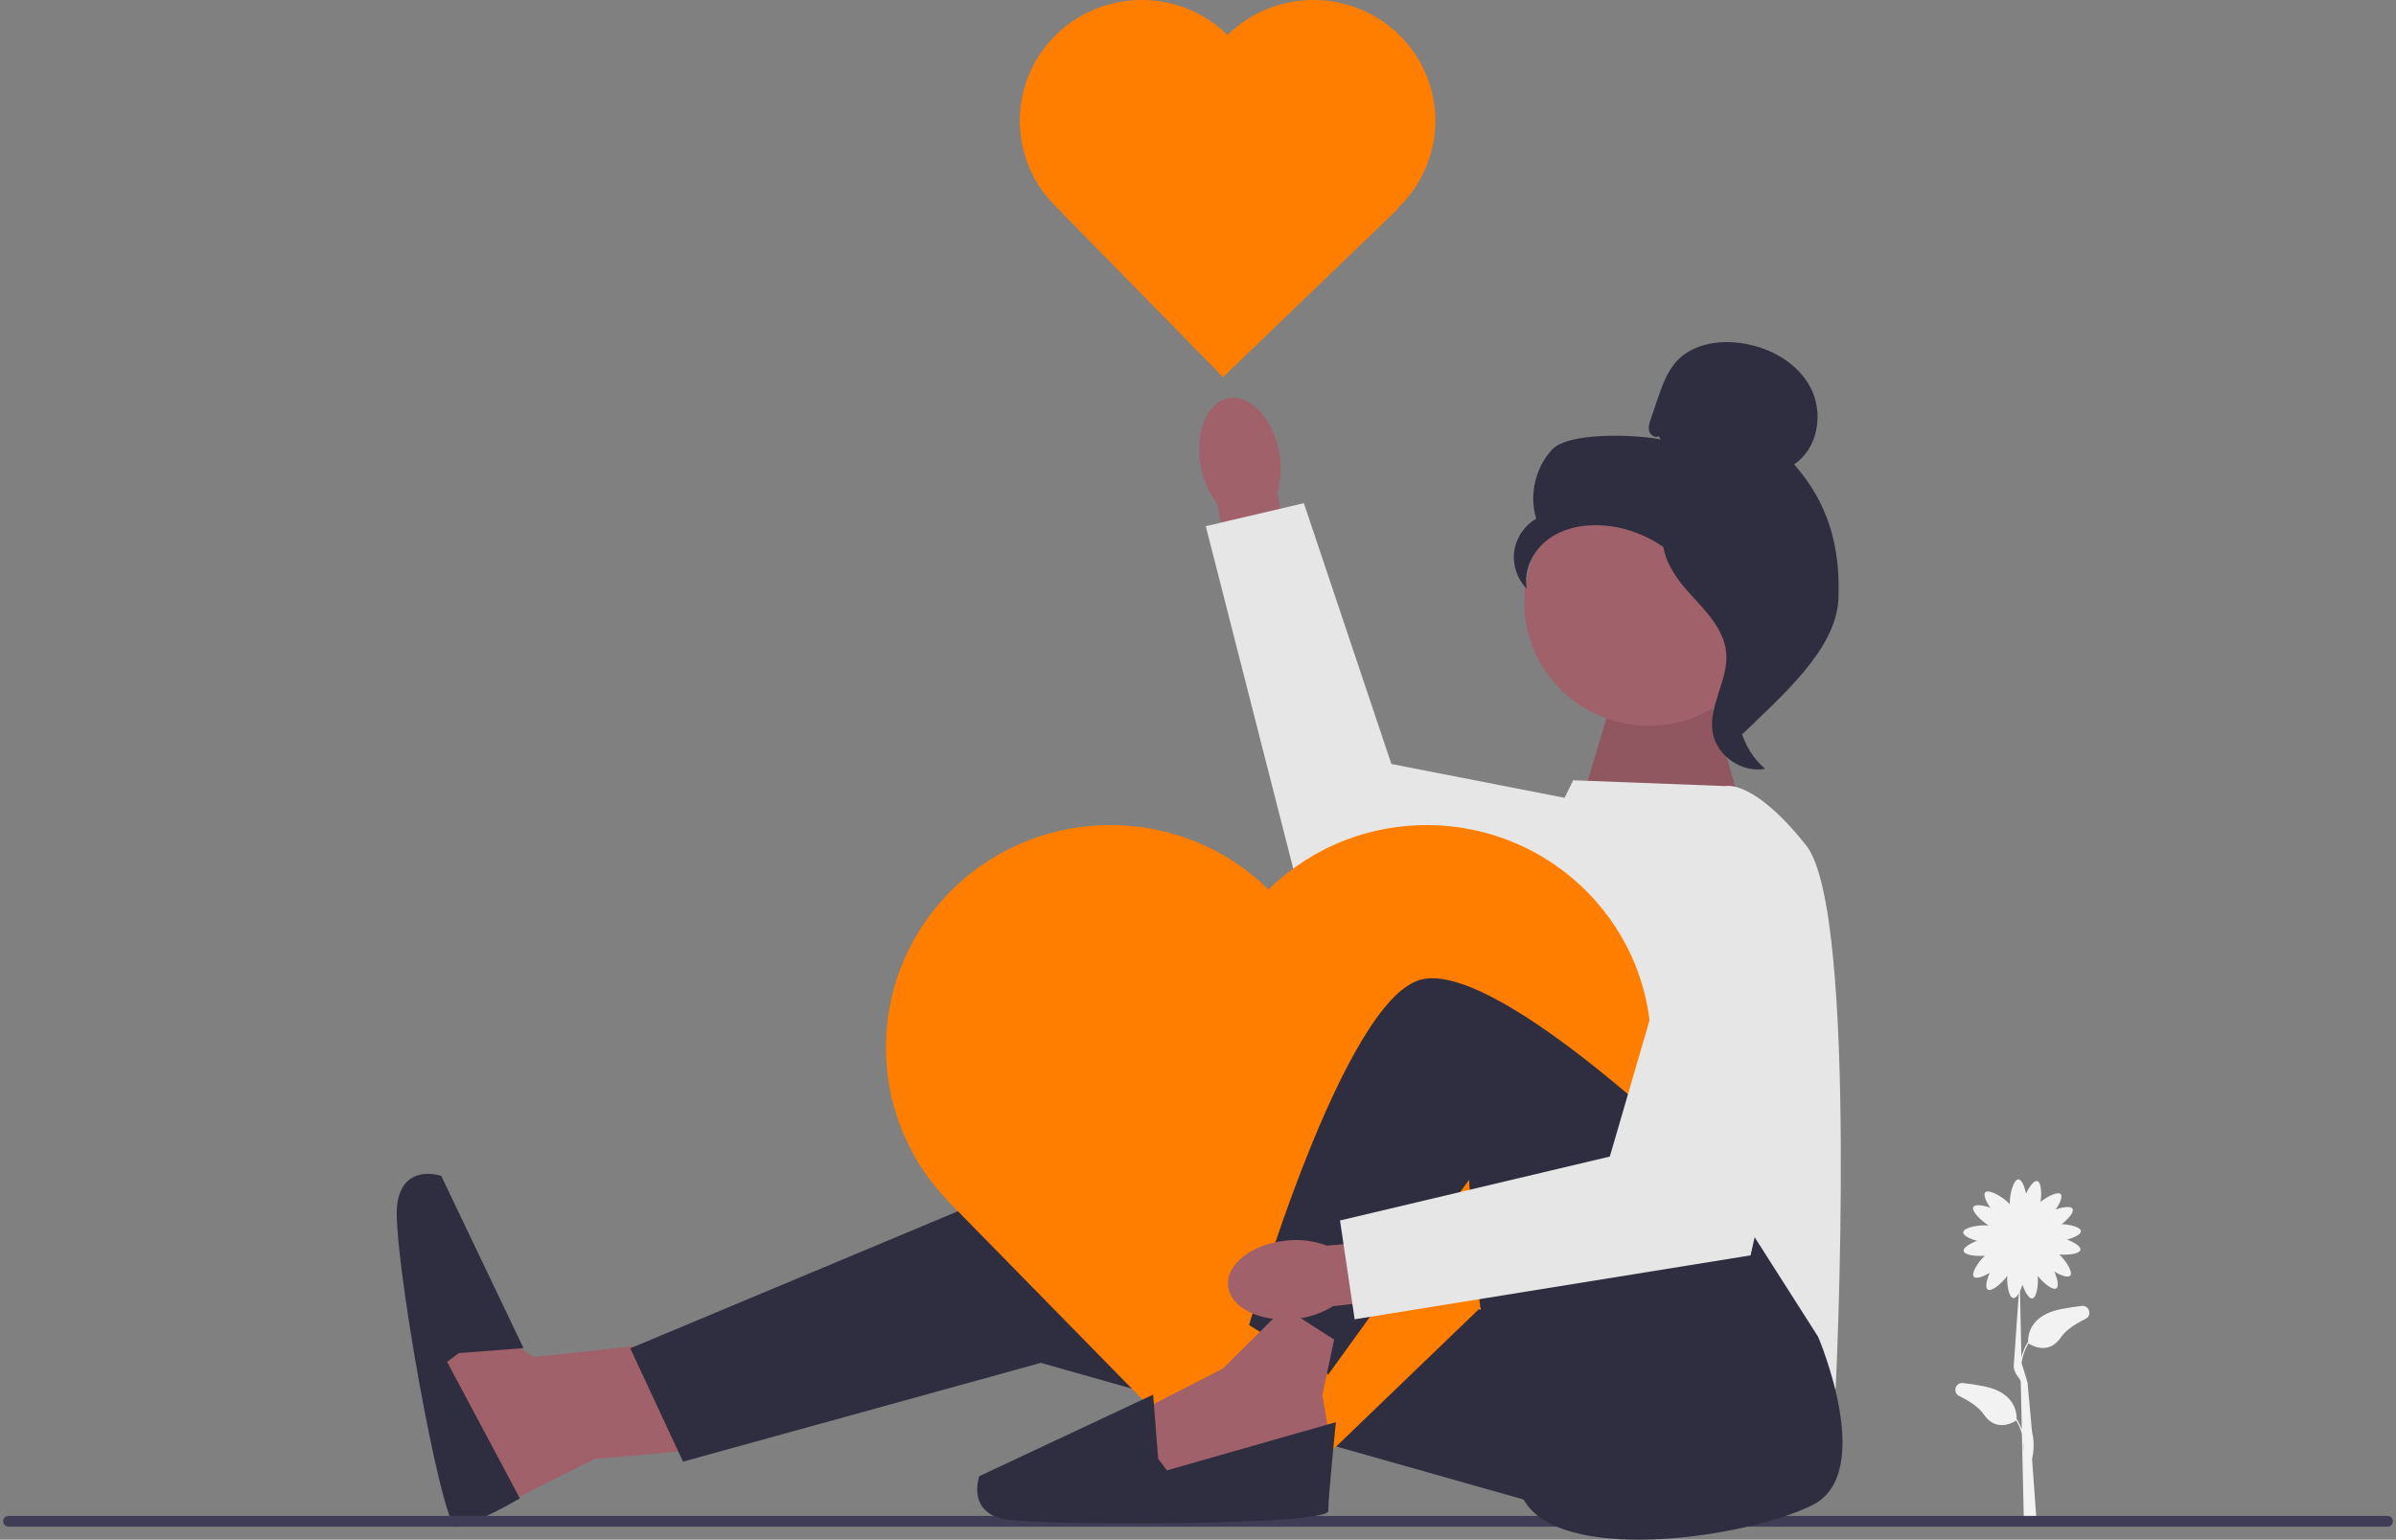 <svg width="389" height="250" viewBox="0 0 389 250" fill="none" xmlns="http://www.w3.org/2000/svg">
<rect x="0" y="0" width="389" height="250" fill="#808080" stroke="none"/>
<g clip-path="url(#clip0_812_26930)">
<path d="M108.517 217.984L86.614 220.343L76.139 213.266L70.074 220.343L72.985 235.276L76.318 247.07L96.529 236.9L112.803 235.44L108.517 217.984Z" fill="#A0616A"/>
<path d="M219.459 192.979L166.605 192.036L102.324 218.928L110.895 237.327L168.986 221.287L258.98 246.763L246.6 186.374L219.459 192.979Z" fill="#2F2E41"/>
<path d="M74.491 219.704L84.996 218.894L71.634 190.925C71.634 190.925 65.444 188.759 64.491 195.504C63.539 202.248 71.662 247.914 74.043 247.914C76.423 247.914 84.412 243.296 84.412 243.296L72.586 221.119L74.491 219.704L74.491 219.704L74.491 219.704Z" fill="#2F2E41"/>
<path d="M337.976 212.046C336.918 212.159 335.765 212.328 334.538 212.575C329.335 213.625 329.227 217.125 329.273 217.928L329.238 217.906C328.714 218.737 328.387 219.579 328.189 220.373L327.951 209.645C328.105 209.327 328.245 208.966 328.362 208.596C328.751 209.784 329.389 210.907 329.94 210.833C330.655 210.736 330.967 208.65 330.834 207.167C331.744 208.328 333.275 209.57 333.853 209.187C334.315 208.881 334.041 207.621 333.537 206.476C334.587 207.103 335.75 207.515 336.111 207.117C336.603 206.574 335.423 204.72 334.335 203.686C335.792 203.82 337.645 203.59 337.766 202.933C337.866 202.392 336.763 201.709 335.583 201.27C336.769 200.96 337.877 200.42 337.841 199.886C337.797 199.252 336.151 198.827 334.731 198.763C335.802 197.932 336.786 196.785 336.485 196.266C336.208 195.789 334.922 195.973 333.734 196.394C334.437 195.398 334.931 194.277 334.555 193.893C334.086 193.415 332.422 194.24 331.287 195.152C331.508 193.731 331.397 191.937 330.753 191.775C330.215 191.639 329.452 192.682 328.929 193.819C328.698 192.626 328.23 191.494 327.69 191.494C326.921 191.494 326.297 193.792 326.297 195.289C326.297 195.374 326.299 195.453 326.303 195.53C326.226 195.441 326.137 195.348 326.037 195.251C324.952 194.208 322.854 193.05 322.318 193.597C321.942 193.981 322.436 195.102 323.138 196.098C321.951 195.678 320.664 195.493 320.387 195.97C320.016 196.611 321.605 198.212 322.896 198.988C322.819 198.979 322.737 198.971 322.65 198.965C321.143 198.863 318.786 199.323 318.734 200.084C318.697 200.617 319.805 201.157 320.991 201.467C319.811 201.906 318.708 202.589 318.808 203.131C318.929 203.788 320.782 204.018 322.239 203.883C321.151 204.918 319.971 206.771 320.463 207.314C320.824 207.712 321.987 207.3 323.037 206.673C322.533 207.819 322.259 209.078 322.721 209.384C323.331 209.789 325.004 208.381 325.886 207.17C325.797 208.652 326.154 210.687 326.864 210.767C327.161 210.801 327.476 210.487 327.76 210.004L326.955 221.535C326.768 222.878 327.97 223.755 328.077 224.308L328.251 232.116C328.055 231.56 327.791 230.991 327.436 230.426L327.401 230.448C327.446 229.646 327.338 226.145 322.136 225.096C320.909 224.848 319.755 224.679 318.698 224.566C317.45 224.433 316.963 226.126 318.09 226.673C319.723 227.465 321.259 228.463 322.06 229.644C324.107 232.665 326.935 230.919 327.337 230.648C327.786 231.388 328.081 232.135 328.267 232.845L328.359 236.992C328.336 237.09 328.321 237.145 328.319 237.149L328.363 237.161L328.586 247.197L330.653 247.181L329.914 236.923C330.038 236.369 330.42 234.484 329.914 232.526L329.174 224.466C329.172 224.46 329.216 224.678 329.174 224.466L328.209 221.299C328.35 220.32 328.675 219.218 329.336 218.127C329.738 218.398 332.567 220.144 334.614 217.124C335.414 215.942 336.95 214.944 338.583 214.152C339.711 213.606 339.224 211.913 337.976 212.046H337.976H337.976ZM328.531 235.79L328.492 234.035C328.571 234.699 328.567 235.298 328.531 235.79Z" fill="#F2F2F2"/>
<path d="M0.5 247.008C0.5 247.491 0.892 247.88 1.38 247.88H387.62C388.108 247.88 388.5 247.491 388.5 247.008C388.5 246.524 388.108 246.136 387.62 246.136H1.38C0.892 246.136 0.5 246.524 0.5 247.008Z" fill="#3F3D56"/>
<path d="M256.781 130.067L262.019 112.611L277.256 112.139L283.446 133.841L256.781 130.067Z" fill="#A0616A"/>
<path opacity="0.1" d="M256.781 130.067L262.019 112.611L277.256 112.139L283.446 133.841L256.781 130.067Z" fill="black"/>
<path d="M280.169 127.637L255.409 126.693L247.732 142.333L235.887 211.615L298.025 225.533C298.025 225.533 301.834 148.16 293.264 137.308C284.693 126.457 280.169 127.637 280.169 127.637H280.169V127.637Z" fill="#E6E6E6"/>
<path d="M207.656 73.382C206.624 67.92 202.943 64.021 199.436 64.672C195.928 65.324 193.922 70.279 194.955 75.742C195.338 77.93 196.243 79.995 197.597 81.765L202.265 104.851L211.474 102.998L207.394 79.946C208.009 77.81 208.099 75.559 207.656 73.382Z" fill="#A0616A"/>
<path d="M276.463 133.924L225.897 124.05L211.686 81.701L195.762 85.433L211.737 147.994L268.975 155.456L276.463 133.924Z" fill="#E6E6E6"/>
<path d="M199.449 5.544C199.4 5.592 199.354 5.642 199.305 5.69C191.648 -1.838 179.315 -1.905 171.576 5.541C163.809 13.017 163.547 25.289 170.987 33.084L170.982 33.089L171.167 33.278L198.566 61.229L226.968 33.898L226.889 33.818C226.937 33.773 226.986 33.731 227.034 33.685C234.877 26.138 235.059 13.72 227.442 5.949C219.825 -1.822 207.292 -2.003 199.449 5.544H199.449Z" fill="#FF7E00"/>
<path d="M206.226 144.175C206.135 144.263 206.05 144.356 205.96 144.445C191.857 130.578 169.144 130.456 154.89 144.17C140.585 157.938 140.101 180.54 153.805 194.897L153.796 194.905L154.137 195.254L204.6 246.734L256.909 196.397L256.763 196.248C256.851 196.165 256.942 196.088 257.03 196.004C271.474 182.104 271.811 159.233 257.782 144.921C243.753 130.609 220.671 130.275 206.226 144.175L206.226 144.175Z" fill="#FF7E00"/>
<path d="M295.171 217.041C295.171 217.041 304.694 239.215 294.219 244.404C283.744 249.594 255.05 253.84 247.97 244.404C240.889 234.969 238.509 191.564 238.509 191.564L215.653 223.174L202.797 215.154C202.797 215.154 218.034 161.842 230.89 159.011C243.746 156.18 278.03 190.149 278.03 190.149L295.171 217.041L295.171 217.041Z" fill="#2F2E41"/>
<path d="M208.507 212.323L198.508 222.23L184.699 229.307L186.128 241.574L212.316 238.743L215.649 232.138L214.697 226.476L216.602 217.512L208.507 212.323Z" fill="#A0616A"/>
<path d="M188.032 236.856L187.214 226.447L158.987 239.686C158.987 239.686 156.801 245.82 163.608 246.763C170.414 247.707 215.649 247.707 215.649 245.348C215.649 242.989 216.887 230.912 216.887 230.912L189.461 238.743L188.032 236.856H188.032H188.032Z" fill="#2F2E41"/>
<path d="M208.842 201.43C203.261 201.979 199.023 205.276 199.376 208.795C199.729 212.314 204.538 214.721 210.12 214.171C212.353 213.982 214.508 213.266 216.404 212.083L240.019 209.464L238.95 200.214L215.419 202.255C213.325 201.463 211.069 201.181 208.842 201.43Z" fill="#A0616A"/>
<path d="M275.646 138.724L261.361 187.79L217.555 198.169L219.935 214.21L284.217 203.831L296.652 147.971L275.646 138.724Z" fill="#E6E6E6"/>
<path d="M267.7 117.836C278.876 117.836 287.935 108.859 287.935 97.786C287.935 86.713 278.876 77.737 267.7 77.737C256.524 77.737 247.465 86.713 247.465 97.786C247.465 108.859 256.524 117.836 267.7 117.836Z" fill="#A0616A"/>
<path d="M269.315 70.831C268.73 71.17 267.945 70.657 267.758 70.012C267.57 69.366 267.789 68.681 268.005 68.044C268.369 66.977 268.733 65.908 269.097 64.84C269.872 62.568 270.693 60.216 272.37 58.487C274.902 55.876 278.924 55.212 282.545 55.693C287.196 56.311 291.784 58.806 293.946 62.932C296.108 67.057 295.188 72.814 291.281 75.388C296.849 81.712 298.79 88.76 298.484 97.146C298.177 105.533 288.953 113.252 282.938 119.16C281.594 118.353 280.373 114.572 281.112 113.198C281.85 111.825 280.792 110.233 281.707 108.968C282.622 107.703 283.387 109.717 282.462 108.459C281.879 107.665 284.157 105.839 283.289 105.364C279.093 103.066 277.697 97.883 275.062 93.915C271.883 89.128 266.442 85.886 260.685 85.349C257.513 85.052 254.163 85.589 251.563 87.413C248.964 89.238 247.281 92.498 247.884 95.597C246.322 94.027 245.545 91.725 245.838 89.54C246.131 87.354 247.488 85.333 249.41 84.221C248.241 80.394 249.242 75.991 251.953 73.029C254.665 70.067 265.663 70.572 269.621 71.351L269.315 70.831H269.315Z" fill="#2F2E41"/>
<path d="M269.93 85.465C275.172 86.026 278.958 90.525 282.154 94.68C283.996 97.076 285.926 99.72 285.88 102.731C285.833 105.776 283.779 108.387 282.797 111.272C281.192 115.987 282.756 121.598 286.576 124.829C282.802 125.539 278.721 122.735 278.07 118.983C277.311 114.616 280.652 110.401 280.257 105.987C279.908 102.098 276.815 99.106 274.186 96.198C271.556 93.29 269.087 89.432 270.297 85.716L269.93 85.465H269.93Z" fill="#2F2E41"/>
</g>
<defs>
<clipPath id="clip0_812_26930">
<rect width="388" height="250" fill="white" transform="translate(0.5)"/>
</clipPath>
</defs>
</svg>
